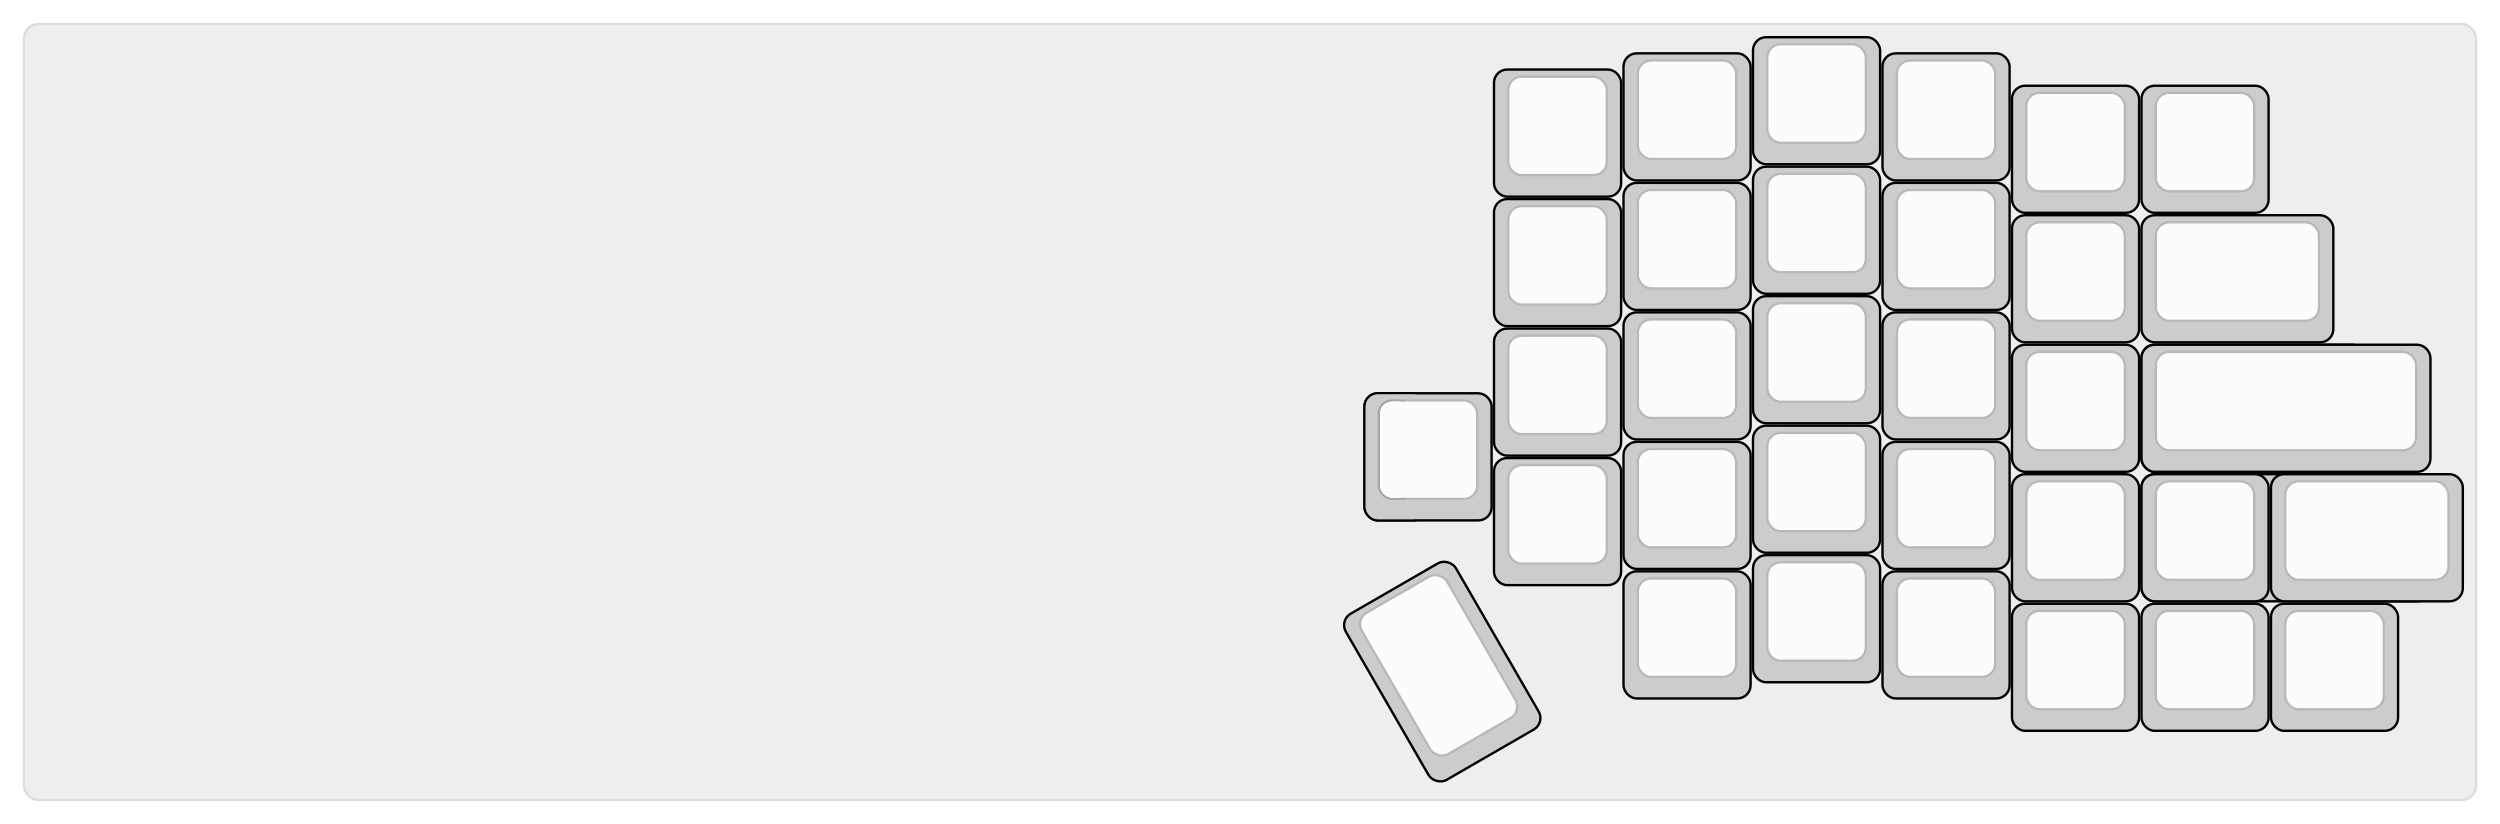 
  <svg width='1042.5px'
       height='343.633px'
       viewBox='0 0 1042.5 343.633'
       xmlns='http://www.w3.org/2000/svg'
       xmlns:xlink="http://www.w3.org/1999/xlink">

    <style type='text/css'>
    .keycap .border { stroke: black; stroke-width: 2; }
    .keycap .inner.border { stroke: rgba(0,0,0,.1); }
    </style>
    <defs>
      <linearGradient id="DCS">
        <stop offset="0%" stop-color="black" stop-opacity="0"/>
        <stop offset="40%" stop-color="black" stop-opacity="0.1"/>
        <stop offset="60%" stop-color="black" stop-opacity="0.1"/>
        <stop offset="100%" stop-color="black" stop-opacity="0"/>
      </linearGradient>
      <linearGradient id="SPACE" x1="0%" x2="0%" y1="0%" y2="100%">
        <stop offset="0%" stop-color="black" stop-opacity="0.1"/>
        <stop offset="20%" stop-color="black" stop-opacity="0.0"/>
        <stop offset="40%" stop-color="black" stop-opacity="0.0"/>
        <stop offset="100%" stop-color="black" stop-opacity="0.1"/>
      </linearGradient>
      <radialGradient id="DSA">
        <stop offset="0%" stop-color="black" stop-opacity="0.1"/>
        <stop offset="10%" stop-color="black" stop-opacity="0.1"/>
        <stop offset="100%" stop-color="black" stop-opacity="0"/>
      </radialGradient>
      <radialGradient id="SA" xlink:href="#DSA" />
    </defs>

    <g transform='translate(10,10)'>
      <rect width="1022.5" height="323.633"
            stroke="#ddd" stroke-width="1" fill="#eeeeee" rx="6"/>
      <g transform='translate(5,5)'>
        
  <g class='  keycap'
  >

  
    <!-- Outer Border -->
    <rect x="716.5" y="1"
          width="52" height="52"
          rx="5" fill="#cccccc" class="outer border"/>
    
    <!-- Outer Fill -->
    <rect x="716.5" y="1"
          width="52" height="52"
          rx="5" fill="#cccccc"/>
    

    
      <!-- Inner Border -->
      <rect x="722.5" y="4"
            width="40" height="40"
            rx="5" fill="#fcfcfc" class="inner border"/>
      
      <!-- Inner Fill -->
      <rect x="722.5" y="4"
            width="40" height="40"
            rx="5" fill="#fcfcfc"/>
      
      

     
   
  </g>

  <g class='  keycap'
  >

  
    <!-- Outer Border -->
    <rect x="662.5" y="7.75"
          width="52" height="52"
          rx="5" fill="#cccccc" class="outer border"/>
    
    <!-- Outer Fill -->
    <rect x="662.5" y="7.75"
          width="52" height="52"
          rx="5" fill="#cccccc"/>
    

    
      <!-- Inner Border -->
      <rect x="668.5" y="10.75"
            width="40" height="40"
            rx="5" fill="#fcfcfc" class="inner border"/>
      
      <!-- Inner Fill -->
      <rect x="668.5" y="10.75"
            width="40" height="40"
            rx="5" fill="#fcfcfc"/>
      
      

     
   
  </g>

  <g class='  keycap'
  >

  
    <!-- Outer Border -->
    <rect x="770.5" y="7.75"
          width="52" height="52"
          rx="5" fill="#cccccc" class="outer border"/>
    
    <!-- Outer Fill -->
    <rect x="770.5" y="7.75"
          width="52" height="52"
          rx="5" fill="#cccccc"/>
    

    
      <!-- Inner Border -->
      <rect x="776.5" y="10.75"
            width="40" height="40"
            rx="5" fill="#fcfcfc" class="inner border"/>
      
      <!-- Inner Fill -->
      <rect x="776.5" y="10.75"
            width="40" height="40"
            rx="5" fill="#fcfcfc"/>
      
      

     
   
  </g>

  <g class='  keycap'
  >

  
    <!-- Outer Border -->
    <rect x="608.5" y="14.5"
          width="52" height="52"
          rx="5" fill="#cccccc" class="outer border"/>
    
    <!-- Outer Fill -->
    <rect x="608.5" y="14.5"
          width="52" height="52"
          rx="5" fill="#cccccc"/>
    

    
      <!-- Inner Border -->
      <rect x="614.5" y="17.5"
            width="40" height="40"
            rx="5" fill="#fcfcfc" class="inner border"/>
      
      <!-- Inner Fill -->
      <rect x="614.5" y="17.5"
            width="40" height="40"
            rx="5" fill="#fcfcfc"/>
      
      

     
   
  </g>

  <g class='  keycap'
  >

  
    <!-- Outer Border -->
    <rect x="824.5" y="21.25"
          width="52" height="52"
          rx="5" fill="#cccccc" class="outer border"/>
    
    <!-- Outer Fill -->
    <rect x="824.5" y="21.25"
          width="52" height="52"
          rx="5" fill="#cccccc"/>
    

    
      <!-- Inner Border -->
      <rect x="830.5" y="24.25"
            width="40" height="40"
            rx="5" fill="#fcfcfc" class="inner border"/>
      
      <!-- Inner Fill -->
      <rect x="830.5" y="24.25"
            width="40" height="40"
            rx="5" fill="#fcfcfc"/>
      
      

     
   
  </g>

  <g class='  keycap'
  >

  
    <!-- Outer Border -->
    <rect x="878.5" y="21.25"
          width="52" height="52"
          rx="5" fill="#cccccc" class="outer border"/>
    
    <!-- Outer Fill -->
    <rect x="878.5" y="21.25"
          width="52" height="52"
          rx="5" fill="#cccccc"/>
    

    
      <!-- Inner Border -->
      <rect x="884.5" y="24.25"
            width="40" height="40"
            rx="5" fill="#fcfcfc" class="inner border"/>
      
      <!-- Inner Fill -->
      <rect x="884.5" y="24.25"
            width="40" height="40"
            rx="5" fill="#fcfcfc"/>
      
      

     
   
  </g>

  <g class=' decal keycap'
  >

   
  </g>

  <g class='  keycap'
  >

  
    <!-- Outer Border -->
    <rect x="716.5" y="55"
          width="52" height="52"
          rx="5" fill="#cccccc" class="outer border"/>
    
    <!-- Outer Fill -->
    <rect x="716.5" y="55"
          width="52" height="52"
          rx="5" fill="#cccccc"/>
    

    
      <!-- Inner Border -->
      <rect x="722.5" y="58"
            width="40" height="40"
            rx="5" fill="#fcfcfc" class="inner border"/>
      
      <!-- Inner Fill -->
      <rect x="722.5" y="58"
            width="40" height="40"
            rx="5" fill="#fcfcfc"/>
      
      

     
   
  </g>

  <g class='  keycap'
  >

  
    <!-- Outer Border -->
    <rect x="662.5" y="61.75"
          width="52" height="52"
          rx="5" fill="#cccccc" class="outer border"/>
    
    <!-- Outer Fill -->
    <rect x="662.5" y="61.75"
          width="52" height="52"
          rx="5" fill="#cccccc"/>
    

    
      <!-- Inner Border -->
      <rect x="668.5" y="64.75"
            width="40" height="40"
            rx="5" fill="#fcfcfc" class="inner border"/>
      
      <!-- Inner Fill -->
      <rect x="668.5" y="64.75"
            width="40" height="40"
            rx="5" fill="#fcfcfc"/>
      
      

     
   
  </g>

  <g class='  keycap'
  >

  
    <!-- Outer Border -->
    <rect x="770.5" y="61.75"
          width="52" height="52"
          rx="5" fill="#cccccc" class="outer border"/>
    
    <!-- Outer Fill -->
    <rect x="770.5" y="61.75"
          width="52" height="52"
          rx="5" fill="#cccccc"/>
    

    
      <!-- Inner Border -->
      <rect x="776.5" y="64.75"
            width="40" height="40"
            rx="5" fill="#fcfcfc" class="inner border"/>
      
      <!-- Inner Fill -->
      <rect x="776.5" y="64.75"
            width="40" height="40"
            rx="5" fill="#fcfcfc"/>
      
      

     
   
  </g>

  <g class='  keycap'
  >

  
    <!-- Outer Border -->
    <rect x="608.5" y="68.5"
          width="52" height="52"
          rx="5" fill="#cccccc" class="outer border"/>
    
    <!-- Outer Fill -->
    <rect x="608.5" y="68.5"
          width="52" height="52"
          rx="5" fill="#cccccc"/>
    

    
      <!-- Inner Border -->
      <rect x="614.5" y="71.5"
            width="40" height="40"
            rx="5" fill="#fcfcfc" class="inner border"/>
      
      <!-- Inner Fill -->
      <rect x="614.5" y="71.5"
            width="40" height="40"
            rx="5" fill="#fcfcfc"/>
      
      

     
   
  </g>

  <g class='  keycap'
  >

  
    <!-- Outer Border -->
    <rect x="824.5" y="75.25"
          width="52" height="52"
          rx="5" fill="#cccccc" class="outer border"/>
    
    <!-- Outer Fill -->
    <rect x="824.5" y="75.25"
          width="52" height="52"
          rx="5" fill="#cccccc"/>
    

    
      <!-- Inner Border -->
      <rect x="830.5" y="78.25"
            width="40" height="40"
            rx="5" fill="#fcfcfc" class="inner border"/>
      
      <!-- Inner Fill -->
      <rect x="830.5" y="78.25"
            width="40" height="40"
            rx="5" fill="#fcfcfc"/>
      
      

     
   
  </g>

  <g class='  keycap'
  >

  
    <!-- Outer Border -->
    <rect x="878.5" y="75.25"
          width="79" height="52"
          rx="5" fill="#cccccc" class="outer border"/>
    
    <!-- Outer Fill -->
    <rect x="878.5" y="75.25"
          width="79" height="52"
          rx="5" fill="#cccccc"/>
    

    
      <!-- Inner Border -->
      <rect x="884.5" y="78.25"
            width="67" height="40"
            rx="5" fill="#fcfcfc" class="inner border"/>
      
      <!-- Inner Fill -->
      <rect x="884.5" y="78.25"
            width="67" height="40"
            rx="5" fill="#fcfcfc"/>
      
      

     
   
  </g>

  <g class='  keycap'
  >

  
    <!-- Outer Border -->
    <rect x="716.5" y="109"
          width="52" height="52"
          rx="5" fill="#cccccc" class="outer border"/>
    
    <!-- Outer Fill -->
    <rect x="716.5" y="109"
          width="52" height="52"
          rx="5" fill="#cccccc"/>
    

    
      <!-- Inner Border -->
      <rect x="722.5" y="112"
            width="40" height="40"
            rx="5" fill="#fcfcfc" class="inner border"/>
      
      <!-- Inner Fill -->
      <rect x="722.5" y="112"
            width="40" height="40"
            rx="5" fill="#fcfcfc"/>
      
      

     
   
  </g>

  <g class='  keycap'
  >

  
    <!-- Outer Border -->
    <rect x="662.5" y="115.75"
          width="52" height="52"
          rx="5" fill="#cccccc" class="outer border"/>
    
    <!-- Outer Fill -->
    <rect x="662.5" y="115.75"
          width="52" height="52"
          rx="5" fill="#cccccc"/>
    

    
      <!-- Inner Border -->
      <rect x="668.5" y="118.75"
            width="40" height="40"
            rx="5" fill="#fcfcfc" class="inner border"/>
      
      <!-- Inner Fill -->
      <rect x="668.5" y="118.75"
            width="40" height="40"
            rx="5" fill="#fcfcfc"/>
      
      

     
   
  </g>

  <g class='  keycap'
  >

  
    <!-- Outer Border -->
    <rect x="770.5" y="115.75"
          width="52" height="52"
          rx="5" fill="#cccccc" class="outer border"/>
    
    <!-- Outer Fill -->
    <rect x="770.5" y="115.75"
          width="52" height="52"
          rx="5" fill="#cccccc"/>
    

    
      <!-- Inner Border -->
      <rect x="776.5" y="118.75"
            width="40" height="40"
            rx="5" fill="#fcfcfc" class="inner border"/>
      
      <!-- Inner Fill -->
      <rect x="776.5" y="118.75"
            width="40" height="40"
            rx="5" fill="#fcfcfc"/>
      
      

     
   
  </g>

  <g class='  keycap'
  >

  
    <!-- Outer Border -->
    <rect x="608.5" y="122.5"
          width="52" height="52"
          rx="5" fill="#cccccc" class="outer border"/>
    
    <!-- Outer Fill -->
    <rect x="608.5" y="122.5"
          width="52" height="52"
          rx="5" fill="#cccccc"/>
    

    
      <!-- Inner Border -->
      <rect x="614.5" y="125.5"
            width="40" height="40"
            rx="5" fill="#fcfcfc" class="inner border"/>
      
      <!-- Inner Fill -->
      <rect x="614.5" y="125.5"
            width="40" height="40"
            rx="5" fill="#fcfcfc"/>
      
      

     
   
  </g>

  <g class='  keycap'
  >

  
    <!-- Outer Border -->
    <rect x="824.5" y="129.25"
          width="52" height="52"
          rx="5" fill="#cccccc" class="outer border"/>
    
    <!-- Outer Fill -->
    <rect x="824.5" y="129.25"
          width="52" height="52"
          rx="5" fill="#cccccc"/>
    

    
      <!-- Inner Border -->
      <rect x="830.5" y="132.25"
            width="40" height="40"
            rx="5" fill="#fcfcfc" class="inner border"/>
      
      <!-- Inner Fill -->
      <rect x="830.5" y="132.25"
            width="40" height="40"
            rx="5" fill="#fcfcfc"/>
      
      

     
   
  </g>

  <g class='ghosted  keycap'
  >

  
    <!-- Outer Border -->
    <rect x="878.5" y="129.25"
          width="92.5" height="52"
          rx="5" fill="#cccccc" class="outer border"/>
    
    <!-- Outer Fill -->
    <rect x="878.5" y="129.25"
          width="92.5" height="52"
          rx="5" fill="#cccccc"/>
    

     
   
  </g>

  <g class='  keycap'
  >

  
    <!-- Outer Border -->
    <rect x="878.5" y="129.25"
          width="119.5" height="52"
          rx="5" fill="#cccccc" class="outer border"/>
    
    <!-- Outer Fill -->
    <rect x="878.5" y="129.25"
          width="119.5" height="52"
          rx="5" fill="#cccccc"/>
    

    
      <!-- Inner Border -->
      <rect x="884.5" y="132.25"
            width="107.5" height="40"
            rx="5" fill="#fcfcfc" class="inner border"/>
      
      <!-- Inner Fill -->
      <rect x="884.5" y="132.25"
            width="107.5" height="40"
            rx="5" fill="#fcfcfc"/>
      
      

     
   
  </g>

  <g class='  keycap'
  >

  
    <!-- Outer Border -->
    <rect x="554.5" y="149.5"
          width="52" height="52"
          rx="5" fill="#cccccc" class="outer border"/>
    
      <rect x="554.5" y="149.5"
            width="25" height="52"
            rx="5" fill="#cccccc" class="outer border"/>
    
    <!-- Outer Fill -->
    <rect x="554.5" y="149.5"
          width="52" height="52"
          rx="5" fill="#cccccc"/>
    
      <rect x="554.5" y="149.5"
            width="25" height="52"
            rx="5" fill="#cccccc"/>
    

    
      <!-- Inner Border -->
      <rect x="560.5" y="152.5"
            width="40" height="40"
            rx="5" fill="#fcfcfc" class="inner border"/>
      
        <rect x="560.5" y="152.5"
              width="13" height="40"
              rx="5" fill="#fcfcfc" class="inner border"/>
      
      <!-- Inner Fill -->
      <rect x="560.5" y="152.5"
            width="40" height="40"
            rx="5" fill="#fcfcfc"/>
      
        <rect x="560.5" y="152.5"
              width="13" height="40"
              rx="5" fill="#fcfcfc"/>
      
      

     
   
  </g>

  <g class='  keycap'
  >

  
    <!-- Outer Border -->
    <rect x="716.5" y="163"
          width="52" height="52"
          rx="5" fill="#cccccc" class="outer border"/>
    
    <!-- Outer Fill -->
    <rect x="716.5" y="163"
          width="52" height="52"
          rx="5" fill="#cccccc"/>
    

    
      <!-- Inner Border -->
      <rect x="722.5" y="166"
            width="40" height="40"
            rx="5" fill="#fcfcfc" class="inner border"/>
      
      <!-- Inner Fill -->
      <rect x="722.5" y="166"
            width="40" height="40"
            rx="5" fill="#fcfcfc"/>
      
      

     
   
  </g>

  <g class='  keycap'
  >

  
    <!-- Outer Border -->
    <rect x="662.5" y="169.75"
          width="52" height="52"
          rx="5" fill="#cccccc" class="outer border"/>
    
    <!-- Outer Fill -->
    <rect x="662.5" y="169.75"
          width="52" height="52"
          rx="5" fill="#cccccc"/>
    

    
      <!-- Inner Border -->
      <rect x="668.5" y="172.75"
            width="40" height="40"
            rx="5" fill="#fcfcfc" class="inner border"/>
      
      <!-- Inner Fill -->
      <rect x="668.5" y="172.75"
            width="40" height="40"
            rx="5" fill="#fcfcfc"/>
      
      

     
   
  </g>

  <g class='  keycap'
  >

  
    <!-- Outer Border -->
    <rect x="770.5" y="169.75"
          width="52" height="52"
          rx="5" fill="#cccccc" class="outer border"/>
    
    <!-- Outer Fill -->
    <rect x="770.5" y="169.75"
          width="52" height="52"
          rx="5" fill="#cccccc"/>
    

    
      <!-- Inner Border -->
      <rect x="776.5" y="172.75"
            width="40" height="40"
            rx="5" fill="#fcfcfc" class="inner border"/>
      
      <!-- Inner Fill -->
      <rect x="776.5" y="172.75"
            width="40" height="40"
            rx="5" fill="#fcfcfc"/>
      
      

     
   
  </g>

  <g class='  keycap'
  >

  
    <!-- Outer Border -->
    <rect x="608.5" y="176.5"
          width="52" height="52"
          rx="5" fill="#cccccc" class="outer border"/>
    
    <!-- Outer Fill -->
    <rect x="608.5" y="176.5"
          width="52" height="52"
          rx="5" fill="#cccccc"/>
    

    
      <!-- Inner Border -->
      <rect x="614.5" y="179.5"
            width="40" height="40"
            rx="5" fill="#fcfcfc" class="inner border"/>
      
      <!-- Inner Fill -->
      <rect x="614.5" y="179.5"
            width="40" height="40"
            rx="5" fill="#fcfcfc"/>
      
      

     
   
  </g>

  <g class='  keycap'
  >

  
    <!-- Outer Border -->
    <rect x="824.5" y="183.25"
          width="52" height="52"
          rx="5" fill="#cccccc" class="outer border"/>
    
    <!-- Outer Fill -->
    <rect x="824.5" y="183.25"
          width="52" height="52"
          rx="5" fill="#cccccc"/>
    

    
      <!-- Inner Border -->
      <rect x="830.5" y="186.25"
            width="40" height="40"
            rx="5" fill="#fcfcfc" class="inner border"/>
      
      <!-- Inner Fill -->
      <rect x="830.5" y="186.25"
            width="40" height="40"
            rx="5" fill="#fcfcfc"/>
      
      

     
   
  </g>

  <g class='ghosted  keycap'
  >

  
    <!-- Outer Border -->
    <rect x="878.5" y="183.25"
          width="119.5" height="52"
          rx="5" fill="#cccccc" class="outer border"/>
    
    <!-- Outer Fill -->
    <rect x="878.5" y="183.25"
          width="119.5" height="52"
          rx="5" fill="#cccccc"/>
    

     
   
  </g>

  <g class='  keycap'
  >

  
    <!-- Outer Border -->
    <rect x="878.5" y="183.25"
          width="52" height="52"
          rx="5" fill="#cccccc" class="outer border"/>
    
    <!-- Outer Fill -->
    <rect x="878.5" y="183.25"
          width="52" height="52"
          rx="5" fill="#cccccc"/>
    

    
      <!-- Inner Border -->
      <rect x="884.5" y="186.25"
            width="40" height="40"
            rx="5" fill="#fcfcfc" class="inner border"/>
      
      <!-- Inner Fill -->
      <rect x="884.5" y="186.25"
            width="40" height="40"
            rx="5" fill="#fcfcfc"/>
      
      

     
   
  </g>

  <g class='  keycap'
  >

  
    <!-- Outer Border -->
    <rect x="932.5" y="183.25"
          width="79" height="52"
          rx="5" fill="#cccccc" class="outer border"/>
    
    <!-- Outer Fill -->
    <rect x="932.5" y="183.25"
          width="79" height="52"
          rx="5" fill="#cccccc"/>
    

    
      <!-- Inner Border -->
      <rect x="938.5" y="186.25"
            width="67" height="40"
            rx="5" fill="#fcfcfc" class="inner border"/>
      
      <!-- Inner Fill -->
      <rect x="938.5" y="186.25"
            width="67" height="40"
            rx="5" fill="#fcfcfc"/>
      
      

     
   
  </g>

  <g class='  keycap'
  >

  
    <!-- Outer Border -->
    <rect x="716.5" y="217"
          width="52" height="52"
          rx="5" fill="#cccccc" class="outer border"/>
    
    <!-- Outer Fill -->
    <rect x="716.5" y="217"
          width="52" height="52"
          rx="5" fill="#cccccc"/>
    

    
      <!-- Inner Border -->
      <rect x="722.5" y="220"
            width="40" height="40"
            rx="5" fill="#fcfcfc" class="inner border"/>
      
      <!-- Inner Fill -->
      <rect x="722.5" y="220"
            width="40" height="40"
            rx="5" fill="#fcfcfc"/>
      
      

     
   
  </g>

  <g class='  keycap'
  >

  
    <!-- Outer Border -->
    <rect x="662.5" y="223.75"
          width="52" height="52"
          rx="5" fill="#cccccc" class="outer border"/>
    
    <!-- Outer Fill -->
    <rect x="662.5" y="223.75"
          width="52" height="52"
          rx="5" fill="#cccccc"/>
    

    
      <!-- Inner Border -->
      <rect x="668.5" y="226.75"
            width="40" height="40"
            rx="5" fill="#fcfcfc" class="inner border"/>
      
      <!-- Inner Fill -->
      <rect x="668.5" y="226.75"
            width="40" height="40"
            rx="5" fill="#fcfcfc"/>
      
      

     
   
  </g>

  <g class='  keycap'
  >

  
    <!-- Outer Border -->
    <rect x="770.5" y="223.75"
          width="52" height="52"
          rx="5" fill="#cccccc" class="outer border"/>
    
    <!-- Outer Fill -->
    <rect x="770.5" y="223.75"
          width="52" height="52"
          rx="5" fill="#cccccc"/>
    

    
      <!-- Inner Border -->
      <rect x="776.5" y="226.75"
            width="40" height="40"
            rx="5" fill="#fcfcfc" class="inner border"/>
      
      <!-- Inner Fill -->
      <rect x="776.5" y="226.75"
            width="40" height="40"
            rx="5" fill="#fcfcfc"/>
      
      

     
   
  </g>

  <g class=' decal keycap'
  >

   
  </g>

  <g class='  keycap'
  >

  
    <!-- Outer Border -->
    <rect x="824.5" y="237.25"
          width="52" height="52"
          rx="5" fill="#cccccc" class="outer border"/>
    
    <!-- Outer Fill -->
    <rect x="824.5" y="237.25"
          width="52" height="52"
          rx="5" fill="#cccccc"/>
    

    
      <!-- Inner Border -->
      <rect x="830.5" y="240.25"
            width="40" height="40"
            rx="5" fill="#fcfcfc" class="inner border"/>
      
      <!-- Inner Fill -->
      <rect x="830.5" y="240.25"
            width="40" height="40"
            rx="5" fill="#fcfcfc"/>
      
      

     
   
  </g>

  <g class='  keycap'
  >

  
    <!-- Outer Border -->
    <rect x="878.5" y="237.25"
          width="52" height="52"
          rx="5" fill="#cccccc" class="outer border"/>
    
    <!-- Outer Fill -->
    <rect x="878.5" y="237.25"
          width="52" height="52"
          rx="5" fill="#cccccc"/>
    

    
      <!-- Inner Border -->
      <rect x="884.5" y="240.25"
            width="40" height="40"
            rx="5" fill="#fcfcfc" class="inner border"/>
      
      <!-- Inner Fill -->
      <rect x="884.5" y="240.25"
            width="40" height="40"
            rx="5" fill="#fcfcfc"/>
      
      

     
   
  </g>

  <g class='  keycap'
  >

  
    <!-- Outer Border -->
    <rect x="932.5" y="237.25"
          width="52" height="52"
          rx="5" fill="#cccccc" class="outer border"/>
    
    <!-- Outer Fill -->
    <rect x="932.5" y="237.25"
          width="52" height="52"
          rx="5" fill="#cccccc"/>
    

    
      <!-- Inner Border -->
      <rect x="938.5" y="240.25"
            width="40" height="40"
            rx="5" fill="#fcfcfc" class="inner border"/>
      
      <!-- Inner Fill -->
      <rect x="938.5" y="240.25"
            width="40" height="40"
            rx="5" fill="#fcfcfc"/>
      
      

     
   
  </g>

  <g class='  keycap'
  
     transform="rotate(-30 675 229.5)"
  >

  
    <!-- Outer Border -->
    <rect x="554.5" y="176.5"
          width="52" height="79"
          rx="5" fill="#cccccc" class="outer border"/>
    
    <!-- Outer Fill -->
    <rect x="554.5" y="176.5"
          width="52" height="79"
          rx="5" fill="#cccccc"/>
    

    
      <!-- Inner Border -->
      <rect x="560.5" y="179.5"
            width="40" height="67"
            rx="5" fill="#fcfcfc" class="inner border"/>
      
      <!-- Inner Fill -->
      <rect x="560.5" y="179.5"
            width="40" height="67"
            rx="5" fill="#fcfcfc"/>
      
      

     
   
  </g>

      </g>
    </g>
  </svg>
